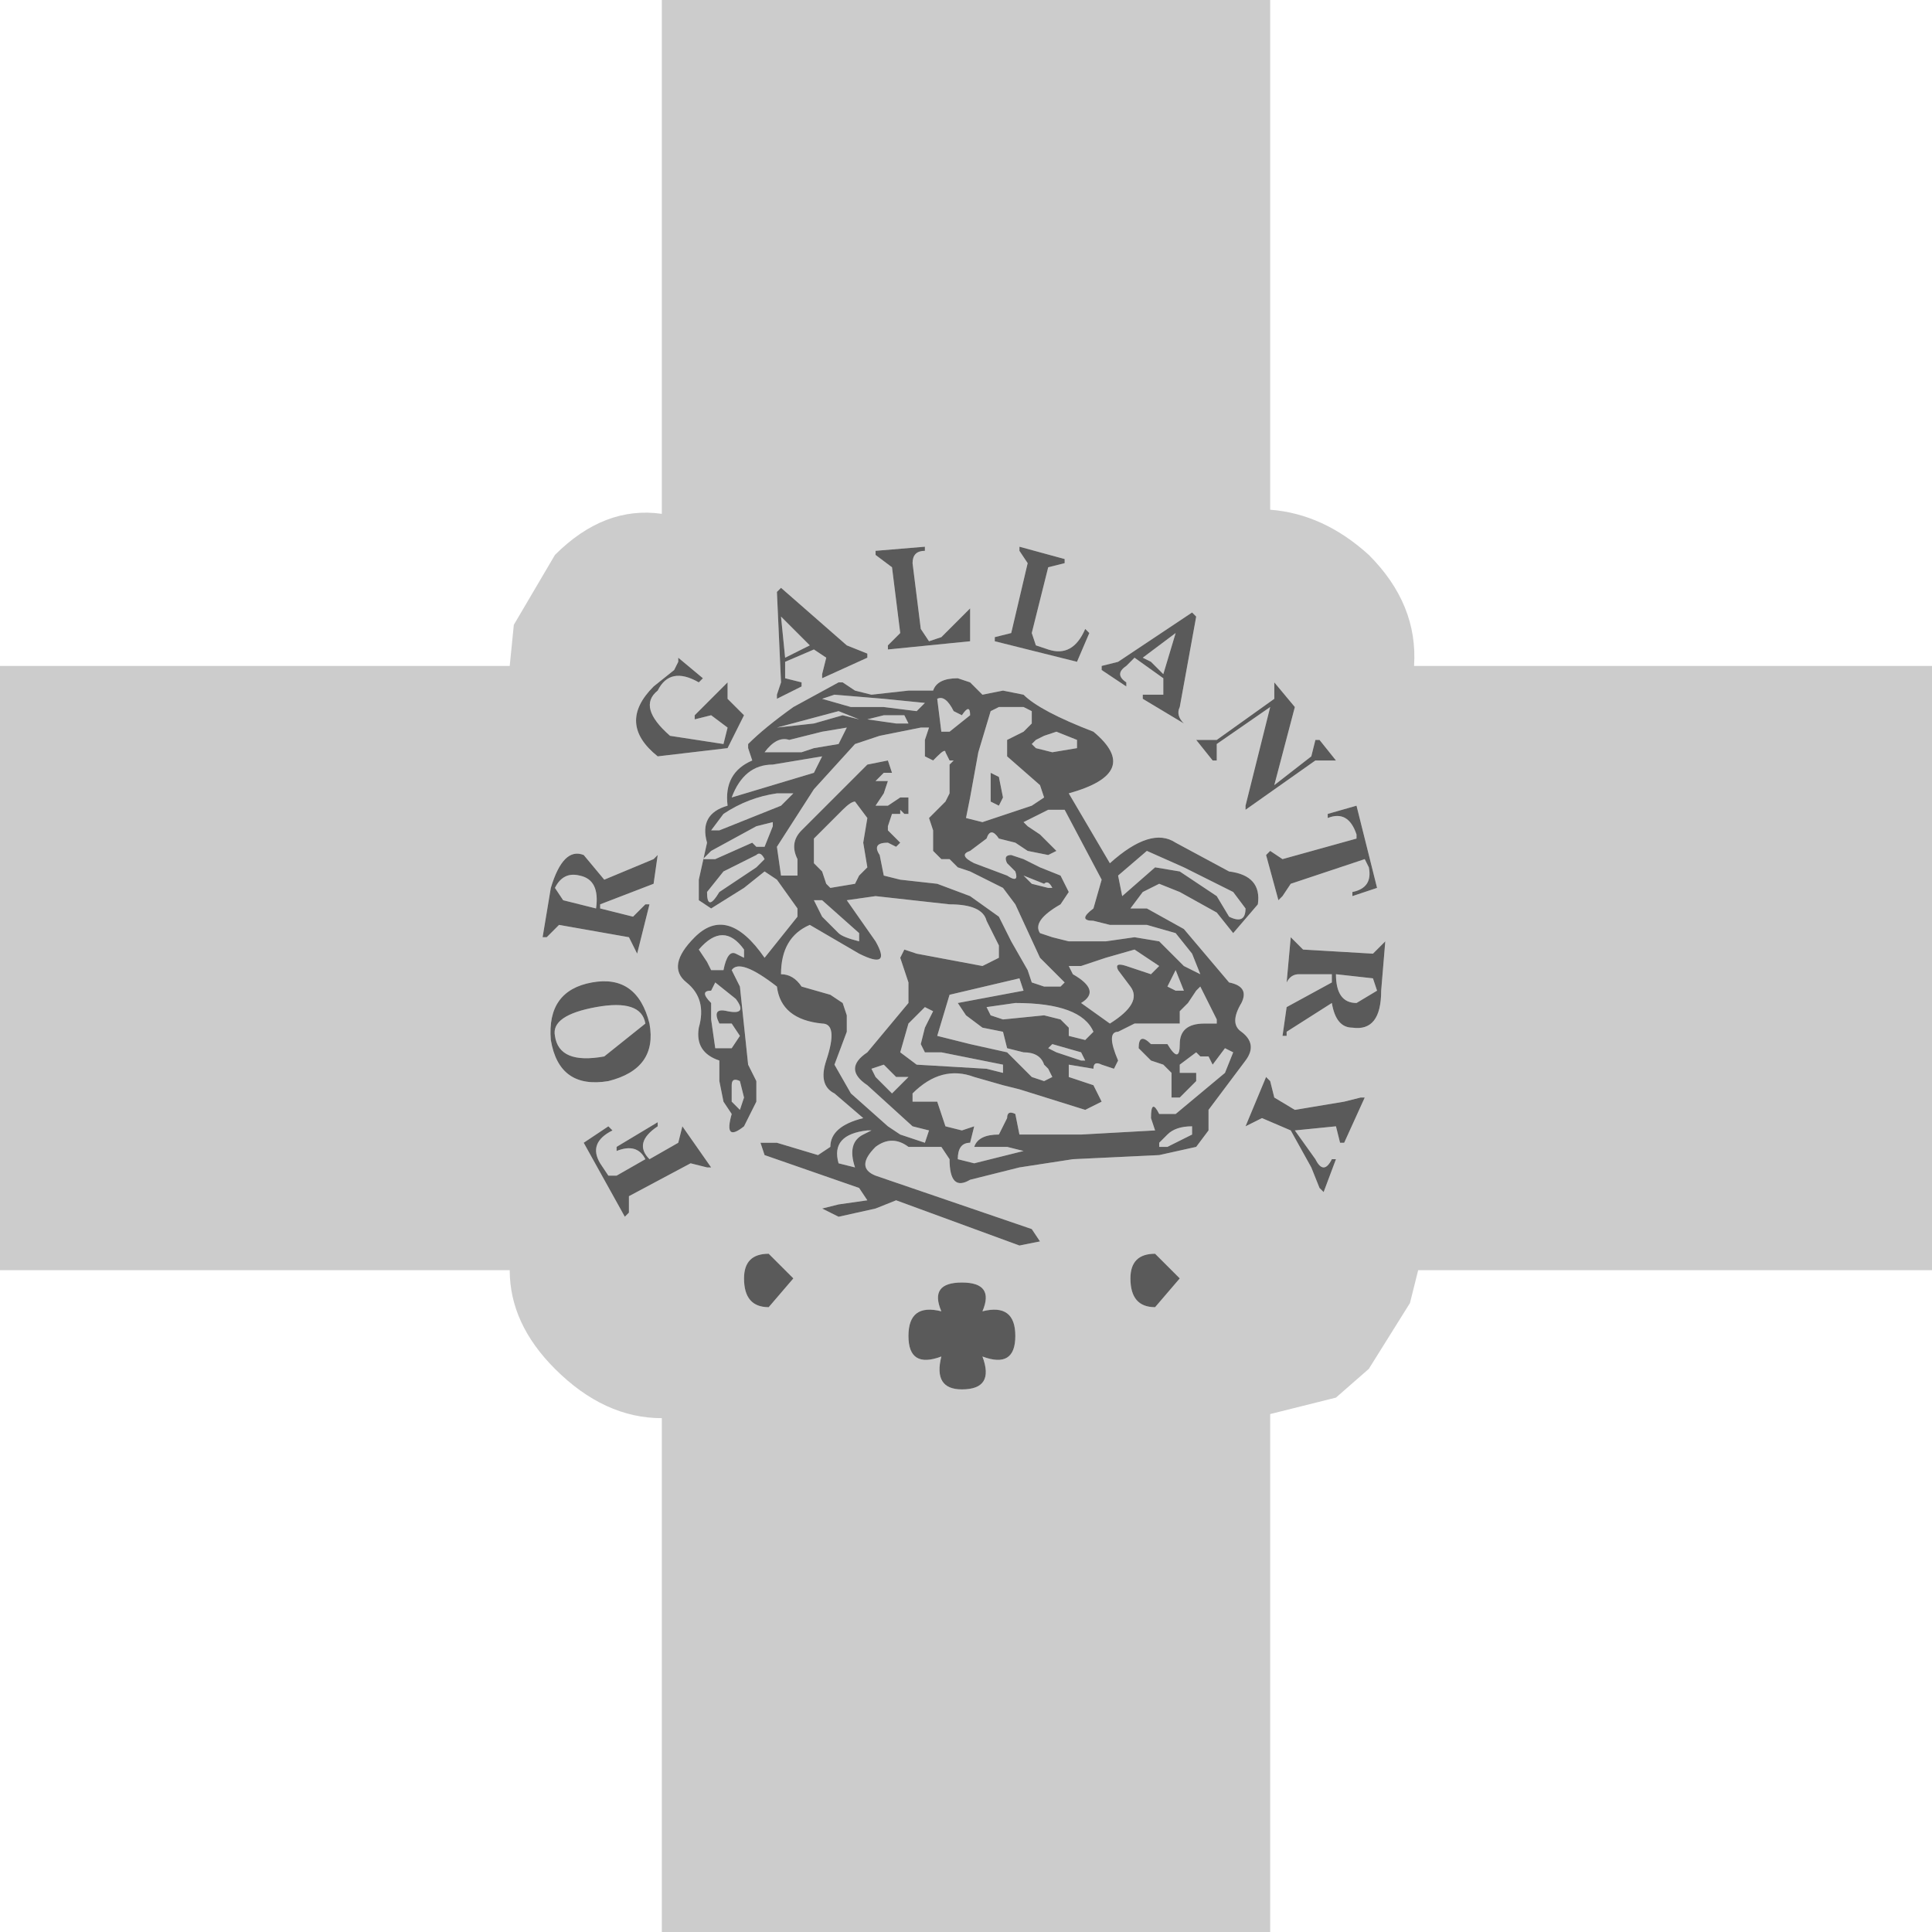 <?xml version="1.0" encoding="UTF-8" standalone="no"?>
<svg xmlns:xlink="http://www.w3.org/1999/xlink" height="23.5px" width="23.5px" xmlns="http://www.w3.org/2000/svg">
  <g transform="matrix(1.0, 0.0, 0.0, 1.0, 0.0, 0.0)">
    <path d="M23.5 15.45 L17.25 15.45 17.15 15.85 16.65 16.65 16.25 17.0 15.45 17.2 15.45 23.5 8.05 23.5 8.05 17.25 Q7.35 17.25 6.75 16.65 6.2 16.1 6.2 15.45 L0.0 15.45 0.0 8.1 6.2 8.1 6.25 7.6 6.75 6.75 Q7.35 6.15 8.05 6.25 L8.05 0.0 15.45 0.0 15.45 6.2 Q16.1 6.25 16.65 6.75 17.25 7.35 17.2 8.1 L23.5 8.1 23.5 15.45 M10.55 8.0 L10.55 7.95 10.3 7.85 9.5 7.15 9.45 7.2 9.5 8.3 9.45 8.45 9.45 8.5 9.75 8.35 9.75 8.3 9.55 8.25 9.55 8.05 9.9 7.9 10.05 8.0 10.0 8.2 10.0 8.25 10.55 8.0 M11.35 8.4 L11.05 8.4 10.6 8.45 10.4 8.4 10.25 8.3 10.2 8.3 9.65 8.6 Q9.3 8.85 9.1 9.05 L9.1 9.1 9.15 9.25 Q8.8 9.4 8.85 9.8 8.5 9.9 8.6 10.25 L8.5 10.7 8.5 10.95 8.65 11.05 9.05 10.8 9.3 10.6 9.45 10.7 9.7 11.05 9.7 11.15 9.3 11.65 Q8.85 11.0 8.45 11.4 8.1 11.75 8.35 11.95 8.6 12.15 8.5 12.5 8.45 12.8 8.75 12.9 L8.75 13.15 8.8 13.4 8.9 13.55 Q8.8 13.9 9.05 13.7 L9.2 13.4 9.2 13.15 9.1 12.95 9.0 12.0 8.9 11.8 Q9.0 11.65 9.45 12.0 9.5 12.4 10.0 12.45 10.2 12.45 10.05 12.9 9.95 13.2 10.15 13.3 L10.5 13.6 Q10.1 13.7 10.1 13.95 L9.95 14.05 9.45 13.9 9.25 13.9 9.3 14.05 10.45 14.45 10.55 14.6 10.2 14.65 10.0 14.7 10.2 14.8 10.65 14.7 10.9 14.6 12.4 15.15 12.65 15.1 12.55 14.95 10.65 14.3 Q10.4 14.2 10.65 13.95 10.85 13.8 11.05 13.95 L11.3 13.95 11.45 13.95 11.55 14.1 Q11.55 14.5 11.8 14.35 L12.4 14.2 13.05 14.1 14.1 14.05 14.55 13.95 14.7 13.75 14.7 13.65 14.7 13.5 15.15 12.9 Q15.3 12.7 15.1 12.55 14.95 12.45 15.1 12.2 15.2 12.0 14.95 11.95 L14.4 11.3 13.95 11.05 13.75 11.05 13.9 10.85 14.1 10.75 14.35 10.85 14.8 11.1 15.0 11.35 15.3 11.0 Q15.35 10.65 14.95 10.6 L14.3 10.25 Q14.0 10.05 13.5 10.5 L13.0 9.65 Q13.9 9.4 13.3 8.9 12.65 8.65 12.45 8.45 L12.2 8.4 11.95 8.45 11.8 8.3 11.65 8.25 Q11.4 8.25 11.35 8.4 M11.2 7.65 L11.1 6.85 Q11.1 6.7 11.25 6.7 L11.25 6.65 10.65 6.7 10.65 6.75 10.85 6.9 10.95 7.7 10.8 7.85 10.8 7.9 11.8 7.8 11.8 7.4 11.45 7.75 11.3 7.8 11.2 7.65 M14.15 8.2 L14.0 8.05 13.9 8.0 14.3 7.7 14.15 8.2 M14.55 9.0 L14.75 9.25 14.8 9.25 14.8 9.05 15.45 8.6 15.15 9.8 15.15 9.85 16.0 9.25 16.2 9.25 16.25 9.25 16.05 9.0 16.0 9.0 15.95 9.2 15.5 9.55 15.75 8.6 15.5 8.3 15.5 8.5 14.8 9.0 14.6 9.0 14.55 9.0 M12.7 8.95 L12.85 8.9 13.1 9.0 13.1 9.1 12.8 9.15 12.6 9.1 12.55 9.05 12.6 9.0 12.7 8.95 M12.95 6.85 L12.95 6.8 12.4 6.65 12.4 6.7 12.5 6.85 12.3 7.7 12.1 7.75 12.1 7.8 13.1 8.05 13.25 7.7 13.2 7.65 Q13.05 8.0 12.75 7.9 L12.6 7.85 12.55 7.7 12.75 6.9 12.95 6.85 M14.55 7.5 L14.5 7.45 13.6 8.05 13.4 8.1 13.4 8.15 13.7 8.35 13.7 8.3 Q13.55 8.2 13.7 8.1 L13.8 8.0 14.15 8.25 14.15 8.45 13.9 8.45 13.9 8.5 14.4 8.8 Q14.3 8.7 14.35 8.6 L14.55 7.5 M10.25 8.7 L9.9 8.8 9.45 8.85 10.2 8.65 10.45 8.75 10.25 8.7 M10.2 9.05 L9.9 9.1 9.75 9.15 9.3 9.15 Q9.45 8.95 9.6 9.0 L10.0 8.9 10.3 8.85 10.2 9.05 M10.4 9.05 L10.7 8.95 11.2 8.85 11.3 8.85 11.25 9.0 11.25 9.2 11.35 9.25 11.4 9.2 Q11.5 9.1 11.5 9.15 L11.55 9.25 11.6 9.25 11.55 9.3 11.55 9.5 11.55 9.65 11.5 9.75 11.4 9.85 11.35 9.9 11.3 9.95 11.35 10.1 11.35 10.35 11.45 10.45 11.55 10.45 11.6 10.5 11.65 10.55 11.8 10.6 12.2 10.8 12.35 11.0 12.65 11.65 12.95 11.95 12.9 12.0 12.7 12.0 12.55 11.95 12.5 11.8 12.3 11.45 12.15 11.15 11.8 10.9 11.4 10.75 10.95 10.7 10.75 10.65 10.7 10.4 Q10.6 10.25 10.8 10.25 L10.9 10.3 10.95 10.25 10.8 10.1 10.8 10.05 10.85 9.9 10.95 9.9 10.95 9.85 11.0 9.9 11.05 9.9 11.05 9.7 10.95 9.7 10.8 9.8 10.65 9.8 10.75 9.65 10.8 9.5 10.7 9.5 10.65 9.5 10.75 9.4 10.8 9.4 10.85 9.4 10.8 9.25 10.55 9.3 10.4 9.45 10.2 9.65 9.75 10.1 Q9.6 10.25 9.7 10.45 L9.7 10.65 9.5 10.65 9.45 10.3 9.9 9.6 10.4 9.05 M10.75 8.7 L11.0 8.7 11.05 8.8 10.9 8.8 10.55 8.75 10.75 8.7 M10.35 8.6 L10.0 8.5 10.15 8.45 10.75 8.5 11.25 8.55 11.15 8.65 10.75 8.6 10.35 8.6 M12.35 8.6 L12.45 8.6 12.55 8.65 12.55 8.8 12.45 8.9 12.35 8.95 12.25 9.0 12.25 9.2 12.65 9.55 12.7 9.7 12.55 9.8 11.95 10.0 11.75 9.95 11.8 9.7 11.9 9.15 12.05 8.65 12.15 8.6 12.35 8.6 M11.55 8.9 L11.45 8.9 11.4 8.5 Q11.5 8.45 11.6 8.65 L11.7 8.7 Q11.8 8.55 11.8 8.7 L11.55 8.9 M12.05 9.75 L12.15 9.8 12.2 9.7 12.15 9.45 12.05 9.4 12.05 9.75 M12.45 10.0 L12.55 9.95 12.75 9.85 12.95 9.85 13.4 10.7 13.3 11.05 Q13.1 11.2 13.3 11.2 L13.5 11.25 13.95 11.25 14.3 11.35 14.5 11.6 14.6 11.85 14.4 11.75 14.1 11.45 13.8 11.4 13.45 11.45 13.0 11.45 12.8 11.4 12.65 11.35 Q12.55 11.2 12.9 11.0 L13.0 10.85 12.9 10.65 12.65 10.55 12.45 10.45 12.3 10.4 Q12.2 10.4 12.25 10.5 L12.35 10.6 Q12.4 10.75 12.25 10.65 L11.85 10.5 Q11.65 10.4 11.8 10.35 L12.0 10.2 Q12.05 10.05 12.15 10.2 L12.35 10.25 12.5 10.35 12.75 10.4 12.85 10.35 12.65 10.15 12.5 10.05 12.45 10.0 M12.45 10.65 L12.7 10.75 Q12.75 10.7 12.8 10.8 L12.75 10.8 12.55 10.75 12.45 10.65 M10.25 9.85 Q10.35 9.75 10.4 9.75 L10.55 9.95 10.5 10.25 10.55 10.55 10.45 10.65 10.4 10.75 10.1 10.8 10.05 10.75 10.0 10.6 9.9 10.5 9.9 10.2 10.25 9.85 M11.0 11.55 L10.95 11.65 11.05 11.95 11.05 12.2 10.55 12.8 Q10.25 13.0 10.55 13.2 L11.1 13.7 11.3 13.75 11.25 13.9 11.1 13.85 10.95 13.8 10.8 13.7 10.35 13.3 10.15 12.95 10.3 12.55 10.3 12.35 10.25 12.2 10.1 12.1 9.75 12.0 Q9.65 11.85 9.5 11.85 9.5 11.4 9.85 11.25 L10.45 11.6 Q10.85 11.8 10.65 11.45 L10.3 10.95 10.65 10.9 11.55 11.0 Q11.95 11.0 12.0 11.2 L12.15 11.5 12.15 11.65 11.95 11.75 11.15 11.6 11.0 11.55 M11.25 12.25 L11.35 12.3 11.25 12.5 11.2 12.7 11.25 12.8 11.45 12.8 12.2 12.95 12.2 13.05 12.0 13.0 11.15 12.95 10.95 12.8 11.05 12.45 11.25 12.25 M10.45 11.35 L10.45 11.45 Q10.25 11.4 10.2 11.35 L10.0 11.15 9.9 10.95 10.0 10.95 10.45 11.35 M11.75 12.35 L11.95 12.5 12.2 12.55 12.25 12.75 12.45 12.8 Q12.65 12.8 12.7 12.95 L12.75 13.0 12.8 13.1 12.7 13.15 12.55 13.1 12.25 12.8 11.8 12.7 11.4 12.6 11.55 12.1 12.4 11.9 12.45 12.05 11.65 12.2 11.75 12.35 M14.4 12.05 L14.3 12.05 14.2 12.0 14.3 11.8 14.4 12.05 M13.0 11.75 L13.15 11.75 13.45 11.65 13.8 11.55 14.1 11.75 14.0 11.85 13.7 11.75 Q13.55 11.7 13.6 11.8 L13.75 12.0 Q13.9 12.2 13.5 12.45 L13.15 12.2 Q13.4 12.05 13.05 11.85 L13.0 11.75 M13.95 10.35 L14.4 10.55 15.0 10.85 15.15 11.05 Q15.15 11.25 14.95 11.15 L14.8 10.9 14.35 10.6 14.05 10.55 13.65 10.9 13.6 10.65 13.95 10.35 M12.05 12.35 L12.0 12.25 12.35 12.2 Q13.15 12.2 13.3 12.55 L13.2 12.65 13.0 12.6 13.0 12.5 12.9 12.4 12.7 12.35 12.2 12.4 12.05 12.35 M14.45 12.2 L14.55 12.05 14.6 12.0 14.8 12.4 14.8 12.45 14.65 12.45 Q14.35 12.45 14.35 12.7 14.35 12.95 14.2 12.7 L14.0 12.7 Q13.85 12.55 13.85 12.75 L14.0 12.9 14.15 12.95 14.25 13.05 14.25 13.35 14.35 13.35 14.55 13.15 14.55 13.05 14.4 13.05 14.35 13.05 14.35 12.95 14.55 12.8 14.6 12.85 14.7 12.85 14.75 12.95 14.9 12.75 15.0 12.8 14.9 13.05 14.3 13.55 14.1 13.55 Q14.0 13.35 14.0 13.6 L14.05 13.75 13.15 13.8 12.4 13.8 12.35 13.55 Q12.25 13.5 12.25 13.6 L12.15 13.8 Q11.9 13.8 11.85 13.95 L11.95 13.95 12.25 13.95 12.45 14.0 11.85 14.15 11.65 14.1 Q11.65 13.9 11.8 13.9 L11.85 13.7 11.7 13.75 11.5 13.7 11.4 13.4 11.2 13.4 11.1 13.4 11.1 13.3 Q11.45 12.95 11.85 13.1 L12.2 13.2 12.4 13.25 13.2 13.5 13.4 13.4 13.3 13.2 13.0 13.1 13.0 12.95 13.3 13.0 Q13.3 12.9 13.4 12.95 L13.55 13.0 13.6 12.9 Q13.45 12.55 13.6 12.55 L13.8 12.45 13.9 12.45 14.35 12.45 14.35 12.3 14.45 12.2 M6.75 10.8 Q6.85 10.6 7.05 10.65 7.3 10.7 7.25 11.05 L6.85 10.95 6.75 10.8 M7.1 10.4 Q6.85 10.3 6.7 10.8 L6.6 11.4 6.65 11.4 6.8 11.25 7.65 11.4 7.75 11.6 7.9 11.0 7.85 11.0 7.7 11.15 7.3 11.05 7.3 11.0 7.95 10.75 8.0 10.4 7.95 10.45 7.35 10.7 7.1 10.4 M9.85 7.85 L9.55 8.0 9.5 7.5 9.85 7.85 M8.85 8.5 L8.85 8.3 8.45 8.7 8.45 8.75 8.65 8.7 8.85 8.85 8.8 9.05 8.15 8.95 Q7.75 8.6 8.0 8.4 8.15 8.1 8.5 8.3 L8.55 8.25 8.25 8.0 8.25 8.05 8.2 8.15 7.95 8.35 Q7.5 8.8 8.0 9.2 L8.85 9.1 9.05 8.7 8.85 8.5 M16.7 11.9 L16.75 12.05 16.5 12.2 Q16.25 12.2 16.25 11.85 L16.7 11.9 M16.2 11.95 L15.65 12.25 15.6 12.6 15.65 12.6 15.65 12.55 16.2 12.2 Q16.25 12.5 16.45 12.5 16.8 12.55 16.8 12.05 L16.85 11.45 16.7 11.6 15.85 11.55 15.7 11.4 15.65 11.95 Q15.7 11.85 15.8 11.85 L16.2 11.85 16.2 11.95 M16.5 10.15 L16.5 10.2 15.6 10.45 15.45 10.35 15.4 10.4 15.55 10.95 15.6 10.9 15.7 10.75 16.6 10.45 16.65 10.55 Q16.7 10.8 16.45 10.85 L16.45 10.9 16.75 10.8 16.5 9.8 16.15 9.9 16.15 9.95 Q16.4 9.85 16.5 10.15 M9.5 9.8 L8.75 10.1 8.65 10.1 8.8 9.9 Q9.1 9.7 9.45 9.65 L9.65 9.65 9.5 9.8 M9.4 9.3 L10.0 9.2 9.9 9.4 8.9 9.7 Q9.05 9.3 9.4 9.3 M14.5 13.7 L14.5 13.8 14.2 13.95 14.1 13.95 14.1 13.9 14.2 13.8 Q14.3 13.7 14.5 13.7 M16.6 13.35 L16.55 13.35 16.35 13.4 15.75 13.5 15.5 13.35 15.45 13.15 15.4 13.1 15.15 13.7 15.35 13.6 15.7 13.75 15.95 14.2 16.05 14.45 16.1 14.5 16.25 14.1 16.2 14.1 Q16.1 14.3 16.0 14.1 L15.75 13.75 16.25 13.7 16.3 13.9 16.35 13.9 16.6 13.35 M9.35 15.9 L9.65 15.55 9.35 15.25 Q9.05 15.25 9.05 15.55 9.05 15.9 9.35 15.9 M6.7 12.65 Q6.8 13.25 7.4 13.15 8.0 13.0 7.9 12.45 7.75 11.85 7.2 11.95 6.65 12.05 6.7 12.65 M7.35 12.85 Q6.8 12.95 6.75 12.6 6.7 12.35 7.25 12.25 7.8 12.15 7.85 12.45 L7.35 12.85 M8.0 13.7 L8.0 13.65 7.5 13.95 7.5 14.0 Q7.75 13.9 7.85 14.1 L7.5 14.3 7.4 14.3 7.3 14.15 Q7.15 13.9 7.45 13.75 L7.4 13.7 7.1 13.9 7.6 14.8 7.65 14.75 7.65 14.55 8.4 14.15 8.6 14.2 8.65 14.2 8.3 13.7 8.25 13.9 7.9 14.1 Q7.7 13.9 8.0 13.7 M9.0 13.5 L8.9 13.4 8.9 13.2 Q8.9 13.1 9.0 13.15 L9.05 13.35 9.0 13.5 M8.65 12.2 Q8.5 12.05 8.65 12.05 L8.7 11.95 8.95 12.15 Q9.1 12.35 8.85 12.3 8.65 12.25 8.75 12.45 L8.9 12.45 9.0 12.6 8.9 12.75 8.7 12.75 8.65 12.4 8.65 12.2 M8.65 11.8 L8.6 11.7 8.5 11.55 Q8.8 11.2 9.05 11.55 L9.05 11.65 8.95 11.6 Q8.85 11.55 8.8 11.8 L8.65 11.8 M9.3 10.45 L9.2 10.55 8.75 10.85 Q8.6 11.1 8.6 10.85 L8.8 10.6 9.2 10.4 Q9.25 10.35 9.3 10.45 M9.4 10.0 L9.4 10.05 9.3 10.3 9.2 10.3 9.15 10.25 8.7 10.45 8.55 10.45 8.65 10.35 9.2 10.05 9.4 10.0 M12.8 12.7 L13.15 12.8 13.2 12.9 13.15 12.9 12.85 12.8 12.75 12.75 12.8 12.7 M11.7 15.6 Q11.3 15.6 11.45 15.95 11.05 15.85 11.05 16.25 11.05 16.65 11.45 16.5 11.35 16.9 11.7 16.9 12.1 16.9 11.95 16.5 12.35 16.65 12.35 16.25 12.35 15.85 11.95 15.95 12.1 15.6 11.7 15.6 M10.6 13.75 L10.5 13.8 Q10.3 13.9 10.4 14.2 L10.2 14.15 Q10.1 13.8 10.55 13.75 L10.6 13.75 M10.9 13.1 L11.05 13.1 10.85 13.3 10.65 13.1 10.6 13.0 10.75 12.95 10.9 13.1 M14.05 15.9 L14.35 15.55 14.05 15.25 Q13.75 15.25 13.75 15.55 13.75 15.9 14.05 15.9" fill="#000000" fill-opacity="0.2" fill-rule="evenodd" stroke="none"/>
    <path d="M14.55 7.5 L14.35 8.6 Q14.3 8.7 14.4 8.8 L13.9 8.5 13.9 8.45 14.15 8.45 14.15 8.25 13.8 8.0 13.7 8.1 Q13.55 8.2 13.7 8.3 L13.7 8.35 13.4 8.15 13.4 8.1 13.6 8.05 14.5 7.45 14.55 7.5 M12.95 6.85 L12.75 6.9 12.55 7.7 12.6 7.85 12.75 7.9 Q13.05 8.0 13.2 7.65 L13.25 7.7 13.1 8.05 12.1 7.8 12.1 7.75 12.3 7.7 12.5 6.85 12.4 6.7 12.4 6.65 12.95 6.8 12.95 6.85 M12.7 8.95 L12.6 9.0 12.55 9.05 12.6 9.1 12.8 9.15 13.1 9.1 13.1 9.0 12.85 8.9 12.7 8.95 M14.55 9.0 L14.6 9.0 14.8 9.0 15.5 8.5 15.5 8.3 15.75 8.6 15.5 9.55 15.95 9.2 16.0 9.0 16.05 9.0 16.25 9.25 16.2 9.25 16.0 9.25 15.15 9.85 15.15 9.8 15.45 8.6 14.8 9.05 14.8 9.25 14.75 9.25 14.55 9.0 M14.15 8.2 L14.3 7.7 13.9 8.0 14.0 8.05 14.15 8.2 M11.2 7.65 L11.3 7.8 11.45 7.75 11.8 7.4 11.8 7.8 10.8 7.9 10.8 7.85 10.95 7.7 10.85 6.9 10.65 6.75 10.65 6.7 11.25 6.65 11.25 6.7 Q11.1 6.7 11.1 6.85 L11.2 7.65 M11.35 8.4 Q11.4 8.25 11.65 8.25 L11.8 8.3 11.95 8.45 12.2 8.4 12.45 8.45 Q12.65 8.65 13.3 8.9 13.9 9.4 13.0 9.65 L13.5 10.5 Q14.0 10.05 14.3 10.25 L14.95 10.6 Q15.35 10.65 15.3 11.0 L15.0 11.35 14.8 11.1 14.35 10.85 14.1 10.75 13.9 10.85 13.75 11.05 13.95 11.05 14.4 11.3 14.95 11.95 Q15.2 12.0 15.1 12.2 14.95 12.45 15.1 12.55 15.3 12.7 15.15 12.9 L14.7 13.5 14.7 13.65 14.7 13.75 14.55 13.95 14.1 14.05 13.05 14.1 12.4 14.2 11.8 14.35 Q11.55 14.5 11.55 14.1 L11.45 13.95 11.3 13.95 11.05 13.95 Q10.85 13.8 10.65 13.95 10.4 14.2 10.65 14.3 L12.55 14.95 12.65 15.1 12.4 15.15 10.9 14.6 10.65 14.7 10.2 14.8 10.0 14.7 10.2 14.65 10.55 14.6 10.45 14.45 9.3 14.05 9.25 13.9 9.45 13.9 9.95 14.05 10.1 13.95 Q10.1 13.7 10.5 13.6 L10.15 13.3 Q9.95 13.2 10.05 12.9 10.2 12.45 10.0 12.45 9.5 12.4 9.45 12.0 9.0 11.65 8.9 11.8 L9.0 12.0 9.1 12.95 9.2 13.15 9.2 13.4 9.05 13.7 Q8.8 13.9 8.9 13.55 L8.8 13.4 8.75 13.15 8.75 12.9 Q8.45 12.8 8.5 12.5 8.6 12.15 8.35 11.95 8.1 11.75 8.45 11.4 8.85 11.0 9.3 11.65 L9.7 11.15 9.7 11.05 9.45 10.7 9.3 10.6 9.05 10.8 8.65 11.05 8.5 10.95 8.5 10.7 8.6 10.25 Q8.5 9.9 8.85 9.8 8.8 9.4 9.15 9.25 L9.1 9.1 9.1 9.05 Q9.3 8.85 9.65 8.6 L10.2 8.3 10.25 8.3 10.4 8.4 10.6 8.45 11.05 8.4 11.35 8.4 M10.55 8.0 L10.0 8.25 10.0 8.2 10.05 8.0 9.9 7.9 9.55 8.05 9.55 8.25 9.75 8.3 9.75 8.35 9.45 8.5 9.45 8.45 9.5 8.3 9.45 7.2 9.5 7.15 10.3 7.85 10.55 7.95 10.55 8.0 M10.2 9.05 L10.3 8.85 10.0 8.9 9.6 9.0 Q9.45 8.95 9.3 9.15 L9.75 9.15 9.9 9.1 10.2 9.05 M10.25 8.7 L10.45 8.75 10.2 8.65 9.45 8.85 9.9 8.8 10.25 8.7 M10.4 9.05 L9.9 9.6 9.45 10.3 9.5 10.65 9.7 10.65 9.7 10.45 Q9.6 10.25 9.75 10.1 L10.2 9.65 10.4 9.45 10.55 9.3 10.8 9.25 10.85 9.4 10.8 9.4 10.75 9.4 10.65 9.5 10.7 9.5 10.8 9.5 10.75 9.65 10.65 9.8 10.8 9.8 10.95 9.7 11.05 9.7 11.05 9.9 11.0 9.9 10.95 9.85 10.95 9.9 10.85 9.9 10.8 10.05 10.8 10.1 10.95 10.25 10.9 10.3 10.8 10.25 Q10.6 10.25 10.7 10.4 L10.75 10.65 10.95 10.7 11.4 10.75 11.8 10.9 12.15 11.15 12.3 11.45 12.5 11.8 12.55 11.95 12.7 12.0 12.9 12.0 12.95 11.95 12.65 11.65 12.35 11.0 12.2 10.8 11.8 10.6 11.65 10.55 11.6 10.5 11.55 10.45 11.45 10.45 11.35 10.35 11.35 10.1 11.3 9.95 11.35 9.9 11.4 9.85 11.5 9.75 11.55 9.65 11.55 9.5 11.55 9.3 11.6 9.25 11.55 9.25 11.5 9.15 Q11.5 9.1 11.4 9.2 L11.35 9.25 11.25 9.2 11.25 9.0 11.3 8.85 11.2 8.85 10.7 8.95 10.4 9.05 M10.35 8.6 L10.75 8.6 11.15 8.65 11.25 8.55 10.75 8.5 10.15 8.45 10.0 8.5 10.35 8.6 M10.75 8.7 L10.55 8.75 10.9 8.8 11.05 8.8 11.0 8.7 10.75 8.7 M11.55 8.9 L11.8 8.7 Q11.8 8.55 11.7 8.7 L11.6 8.65 Q11.5 8.45 11.4 8.5 L11.45 8.9 11.55 8.9 M12.35 8.6 L12.15 8.6 12.05 8.65 11.9 9.15 11.8 9.7 11.75 9.95 11.95 10.0 12.55 9.8 12.7 9.7 12.65 9.55 12.25 9.2 12.25 9.0 12.35 8.95 12.45 8.9 12.55 8.8 12.55 8.65 12.45 8.6 12.35 8.6 M12.05 9.75 L12.05 9.4 12.15 9.45 12.2 9.7 12.15 9.8 12.05 9.75 M12.45 10.0 L12.5 10.05 12.65 10.15 12.85 10.35 12.75 10.4 12.5 10.35 12.35 10.25 12.15 10.2 Q12.05 10.05 12.0 10.2 L11.8 10.35 Q11.65 10.4 11.85 10.5 L12.25 10.65 Q12.4 10.75 12.35 10.6 L12.25 10.5 Q12.2 10.4 12.3 10.4 L12.45 10.45 12.65 10.55 12.9 10.65 13.0 10.85 12.9 11.0 Q12.55 11.2 12.65 11.35 L12.8 11.4 13.0 11.45 13.45 11.45 13.8 11.4 14.1 11.45 14.4 11.75 14.6 11.85 14.5 11.6 14.3 11.35 13.95 11.25 13.5 11.25 13.3 11.2 Q13.1 11.2 13.3 11.05 L13.4 10.7 12.95 9.85 12.75 9.85 12.55 9.95 12.45 10.0 M12.45 10.65 L12.55 10.75 12.75 10.8 12.8 10.8 Q12.75 10.7 12.7 10.75 L12.45 10.65 M10.25 9.85 L9.9 10.2 9.9 10.5 10.0 10.6 10.05 10.75 10.1 10.8 10.4 10.75 10.45 10.65 10.55 10.55 10.5 10.25 10.55 9.95 10.4 9.75 Q10.35 9.75 10.25 9.85 M11.0 11.55 L11.15 11.6 11.95 11.75 12.15 11.65 12.15 11.5 12.0 11.2 Q11.95 11.0 11.55 11.0 L10.65 10.9 10.3 10.95 10.65 11.45 Q10.85 11.8 10.45 11.6 L9.85 11.25 Q9.5 11.4 9.5 11.85 9.65 11.85 9.75 12.0 L10.1 12.1 10.25 12.2 10.3 12.35 10.3 12.55 10.15 12.95 10.35 13.3 10.8 13.7 10.95 13.8 11.1 13.85 11.25 13.9 11.3 13.75 11.1 13.7 10.55 13.2 Q10.25 13.0 10.55 12.8 L11.05 12.2 11.05 11.95 10.95 11.65 11.0 11.55 M10.45 11.35 L10.0 10.95 9.9 10.95 10.0 11.15 10.2 11.35 Q10.25 11.4 10.45 11.45 L10.45 11.35 M11.25 12.25 L11.05 12.45 10.95 12.8 11.15 12.95 12.0 13.0 12.2 13.05 12.2 12.95 11.45 12.8 11.25 12.8 11.2 12.7 11.25 12.5 11.35 12.3 11.25 12.25 M11.75 12.35 L11.65 12.2 12.45 12.05 12.4 11.9 11.55 12.1 11.4 12.6 11.8 12.7 12.25 12.8 12.55 13.1 12.7 13.15 12.8 13.1 12.75 13.0 12.7 12.95 Q12.65 12.8 12.45 12.8 L12.25 12.75 12.2 12.55 11.95 12.5 11.75 12.35 M12.05 12.35 L12.2 12.4 12.7 12.35 12.9 12.4 13.0 12.5 13.0 12.6 13.2 12.65 13.3 12.55 Q13.15 12.2 12.35 12.2 L12.0 12.25 12.05 12.35 M13.95 10.35 L13.6 10.65 13.65 10.9 14.05 10.55 14.35 10.6 14.8 10.9 14.95 11.15 Q15.15 11.25 15.15 11.05 L15.0 10.85 14.4 10.55 13.95 10.35 M13.0 11.75 L13.05 11.85 Q13.4 12.05 13.15 12.2 L13.5 12.45 Q13.9 12.2 13.75 12.0 L13.6 11.8 Q13.55 11.7 13.7 11.75 L14.0 11.85 14.1 11.75 13.8 11.55 13.45 11.65 13.15 11.75 13.0 11.75 M14.4 12.05 L14.3 11.8 14.2 12.0 14.3 12.05 14.4 12.05 M14.45 12.2 L14.35 12.3 14.35 12.45 13.9 12.45 13.8 12.45 13.6 12.55 Q13.45 12.55 13.6 12.9 L13.55 13.0 13.4 12.95 Q13.3 12.9 13.3 13.0 L13.0 12.95 13.0 13.1 13.3 13.2 13.4 13.4 13.2 13.5 12.4 13.25 12.2 13.2 11.85 13.1 Q11.45 12.95 11.1 13.3 L11.1 13.4 11.2 13.4 11.4 13.4 11.5 13.7 11.7 13.75 11.85 13.7 11.8 13.9 Q11.65 13.9 11.65 14.1 L11.85 14.15 12.45 14.0 12.25 13.95 11.95 13.95 11.85 13.95 Q11.9 13.8 12.15 13.8 L12.25 13.6 Q12.25 13.5 12.35 13.55 L12.4 13.8 13.15 13.8 14.05 13.75 14.0 13.6 Q14.0 13.35 14.1 13.55 L14.3 13.55 14.9 13.05 15.0 12.8 14.9 12.75 14.75 12.95 14.7 12.85 14.6 12.85 14.55 12.8 14.35 12.95 14.35 13.05 14.4 13.05 14.55 13.05 14.55 13.15 14.35 13.35 14.25 13.35 14.25 13.05 14.15 12.95 14.0 12.9 13.85 12.75 Q13.85 12.55 14.0 12.7 L14.2 12.7 Q14.35 12.95 14.35 12.7 14.35 12.45 14.65 12.45 L14.8 12.45 14.8 12.4 14.6 12.0 14.55 12.05 14.45 12.2 M16.5 10.15 Q16.4 9.85 16.15 9.95 L16.15 9.9 16.5 9.8 16.75 10.8 16.45 10.9 16.45 10.85 Q16.7 10.8 16.65 10.55 L16.6 10.45 15.7 10.75 15.6 10.9 15.55 10.95 15.4 10.4 15.45 10.35 15.6 10.45 16.5 10.2 16.5 10.15 M16.2 11.95 L16.2 11.85 15.8 11.85 Q15.7 11.85 15.65 11.95 L15.7 11.4 15.85 11.55 16.7 11.6 16.85 11.45 16.8 12.05 Q16.8 12.55 16.45 12.5 16.25 12.5 16.2 12.2 L15.65 12.55 15.65 12.6 15.6 12.6 15.65 12.25 16.2 11.95 M16.7 11.9 L16.25 11.85 Q16.25 12.2 16.5 12.2 L16.75 12.05 16.7 11.9 M8.85 8.5 L9.05 8.7 8.85 9.1 8.0 9.2 Q7.5 8.8 7.95 8.35 L8.2 8.15 8.25 8.05 8.25 8.0 8.55 8.25 8.5 8.3 Q8.15 8.1 8.0 8.4 7.75 8.6 8.15 8.95 L8.8 9.05 8.85 8.85 8.65 8.7 8.45 8.75 8.45 8.7 8.85 8.3 8.85 8.5 M9.85 7.85 L9.5 7.5 9.55 8.0 9.85 7.85 M7.1 10.4 L7.35 10.7 7.95 10.45 8.0 10.4 7.95 10.75 7.3 11.0 7.3 11.05 7.7 11.15 7.85 11.0 7.9 11.0 7.75 11.6 7.65 11.4 6.8 11.25 6.65 11.4 6.6 11.4 6.7 10.8 Q6.85 10.3 7.1 10.4 M6.75 10.8 L6.85 10.95 7.25 11.05 Q7.3 10.7 7.05 10.65 6.85 10.6 6.75 10.8 M9.4 9.3 Q9.05 9.3 8.9 9.7 L9.9 9.4 10.0 9.2 9.4 9.3 M9.5 9.8 L9.65 9.65 9.45 9.65 Q9.1 9.7 8.8 9.9 L8.65 10.1 8.75 10.1 9.5 9.8 M9.4 10.0 L9.2 10.05 8.65 10.35 8.55 10.45 8.7 10.45 9.15 10.25 9.2 10.3 9.3 10.3 9.4 10.05 9.4 10.0 M9.3 10.45 Q9.25 10.35 9.2 10.4 L8.8 10.6 8.6 10.85 Q8.6 11.1 8.75 10.85 L9.2 10.55 9.3 10.45 M8.65 11.8 L8.8 11.8 Q8.85 11.55 8.95 11.6 L9.05 11.65 9.05 11.55 Q8.8 11.2 8.5 11.55 L8.6 11.7 8.65 11.8 M8.65 12.2 L8.65 12.4 8.7 12.75 8.9 12.75 9.0 12.6 8.9 12.45 8.75 12.45 Q8.65 12.25 8.85 12.3 9.1 12.35 8.95 12.15 L8.7 11.95 8.65 12.05 Q8.5 12.05 8.65 12.2 M9.0 13.5 L9.05 13.35 9.0 13.15 Q8.9 13.1 8.9 13.2 L8.9 13.4 9.0 13.5 M8.0 13.7 Q7.7 13.9 7.9 14.1 L8.25 13.9 8.3 13.7 8.65 14.2 8.6 14.2 8.4 14.15 7.65 14.55 7.65 14.75 7.6 14.8 7.1 13.9 7.4 13.7 7.45 13.75 Q7.15 13.9 7.3 14.15 L7.4 14.3 7.5 14.3 7.85 14.1 Q7.75 13.9 7.5 14.0 L7.5 13.95 8.0 13.65 8.0 13.7 M7.35 12.85 L7.85 12.45 Q7.8 12.15 7.25 12.25 6.7 12.35 6.75 12.6 6.8 12.95 7.35 12.85 M6.7 12.65 Q6.65 12.05 7.2 11.95 7.75 11.85 7.9 12.45 8.0 13.0 7.4 13.15 6.8 13.25 6.7 12.65 M9.35 15.9 Q9.05 15.9 9.05 15.55 9.05 15.25 9.35 15.25 L9.65 15.55 9.35 15.9 M16.6 13.35 L16.35 13.9 16.3 13.9 16.25 13.7 15.75 13.75 16.0 14.1 Q16.1 14.3 16.2 14.1 L16.25 14.1 16.1 14.5 16.05 14.45 15.95 14.2 15.7 13.75 15.35 13.6 15.15 13.7 15.4 13.1 15.45 13.15 15.5 13.35 15.75 13.5 16.35 13.4 16.55 13.35 16.6 13.35 M14.5 13.7 Q14.3 13.7 14.2 13.8 L14.1 13.9 14.1 13.95 14.2 13.95 14.5 13.8 14.5 13.7 M12.8 12.7 L12.75 12.75 12.85 12.8 13.15 12.9 13.2 12.9 13.15 12.8 12.8 12.7 M10.9 13.1 L10.75 12.95 10.6 13.0 10.65 13.1 10.85 13.3 11.05 13.1 10.9 13.1 M10.6 13.75 L10.55 13.75 Q10.1 13.8 10.2 14.15 L10.4 14.2 Q10.3 13.9 10.5 13.8 L10.6 13.75 M11.7 15.6 Q12.1 15.6 11.95 15.95 12.35 15.85 12.35 16.25 12.35 16.65 11.95 16.5 12.1 16.9 11.7 16.9 11.35 16.9 11.45 16.5 11.05 16.65 11.05 16.25 11.05 15.85 11.45 15.95 11.3 15.6 11.7 15.6 M14.05 15.9 Q13.75 15.9 13.75 15.55 13.75 15.25 14.05 15.25 L14.35 15.55 14.05 15.9" fill="#000000" fill-opacity="0.647" fill-rule="evenodd" stroke="none"/>
  </g>
</svg>
